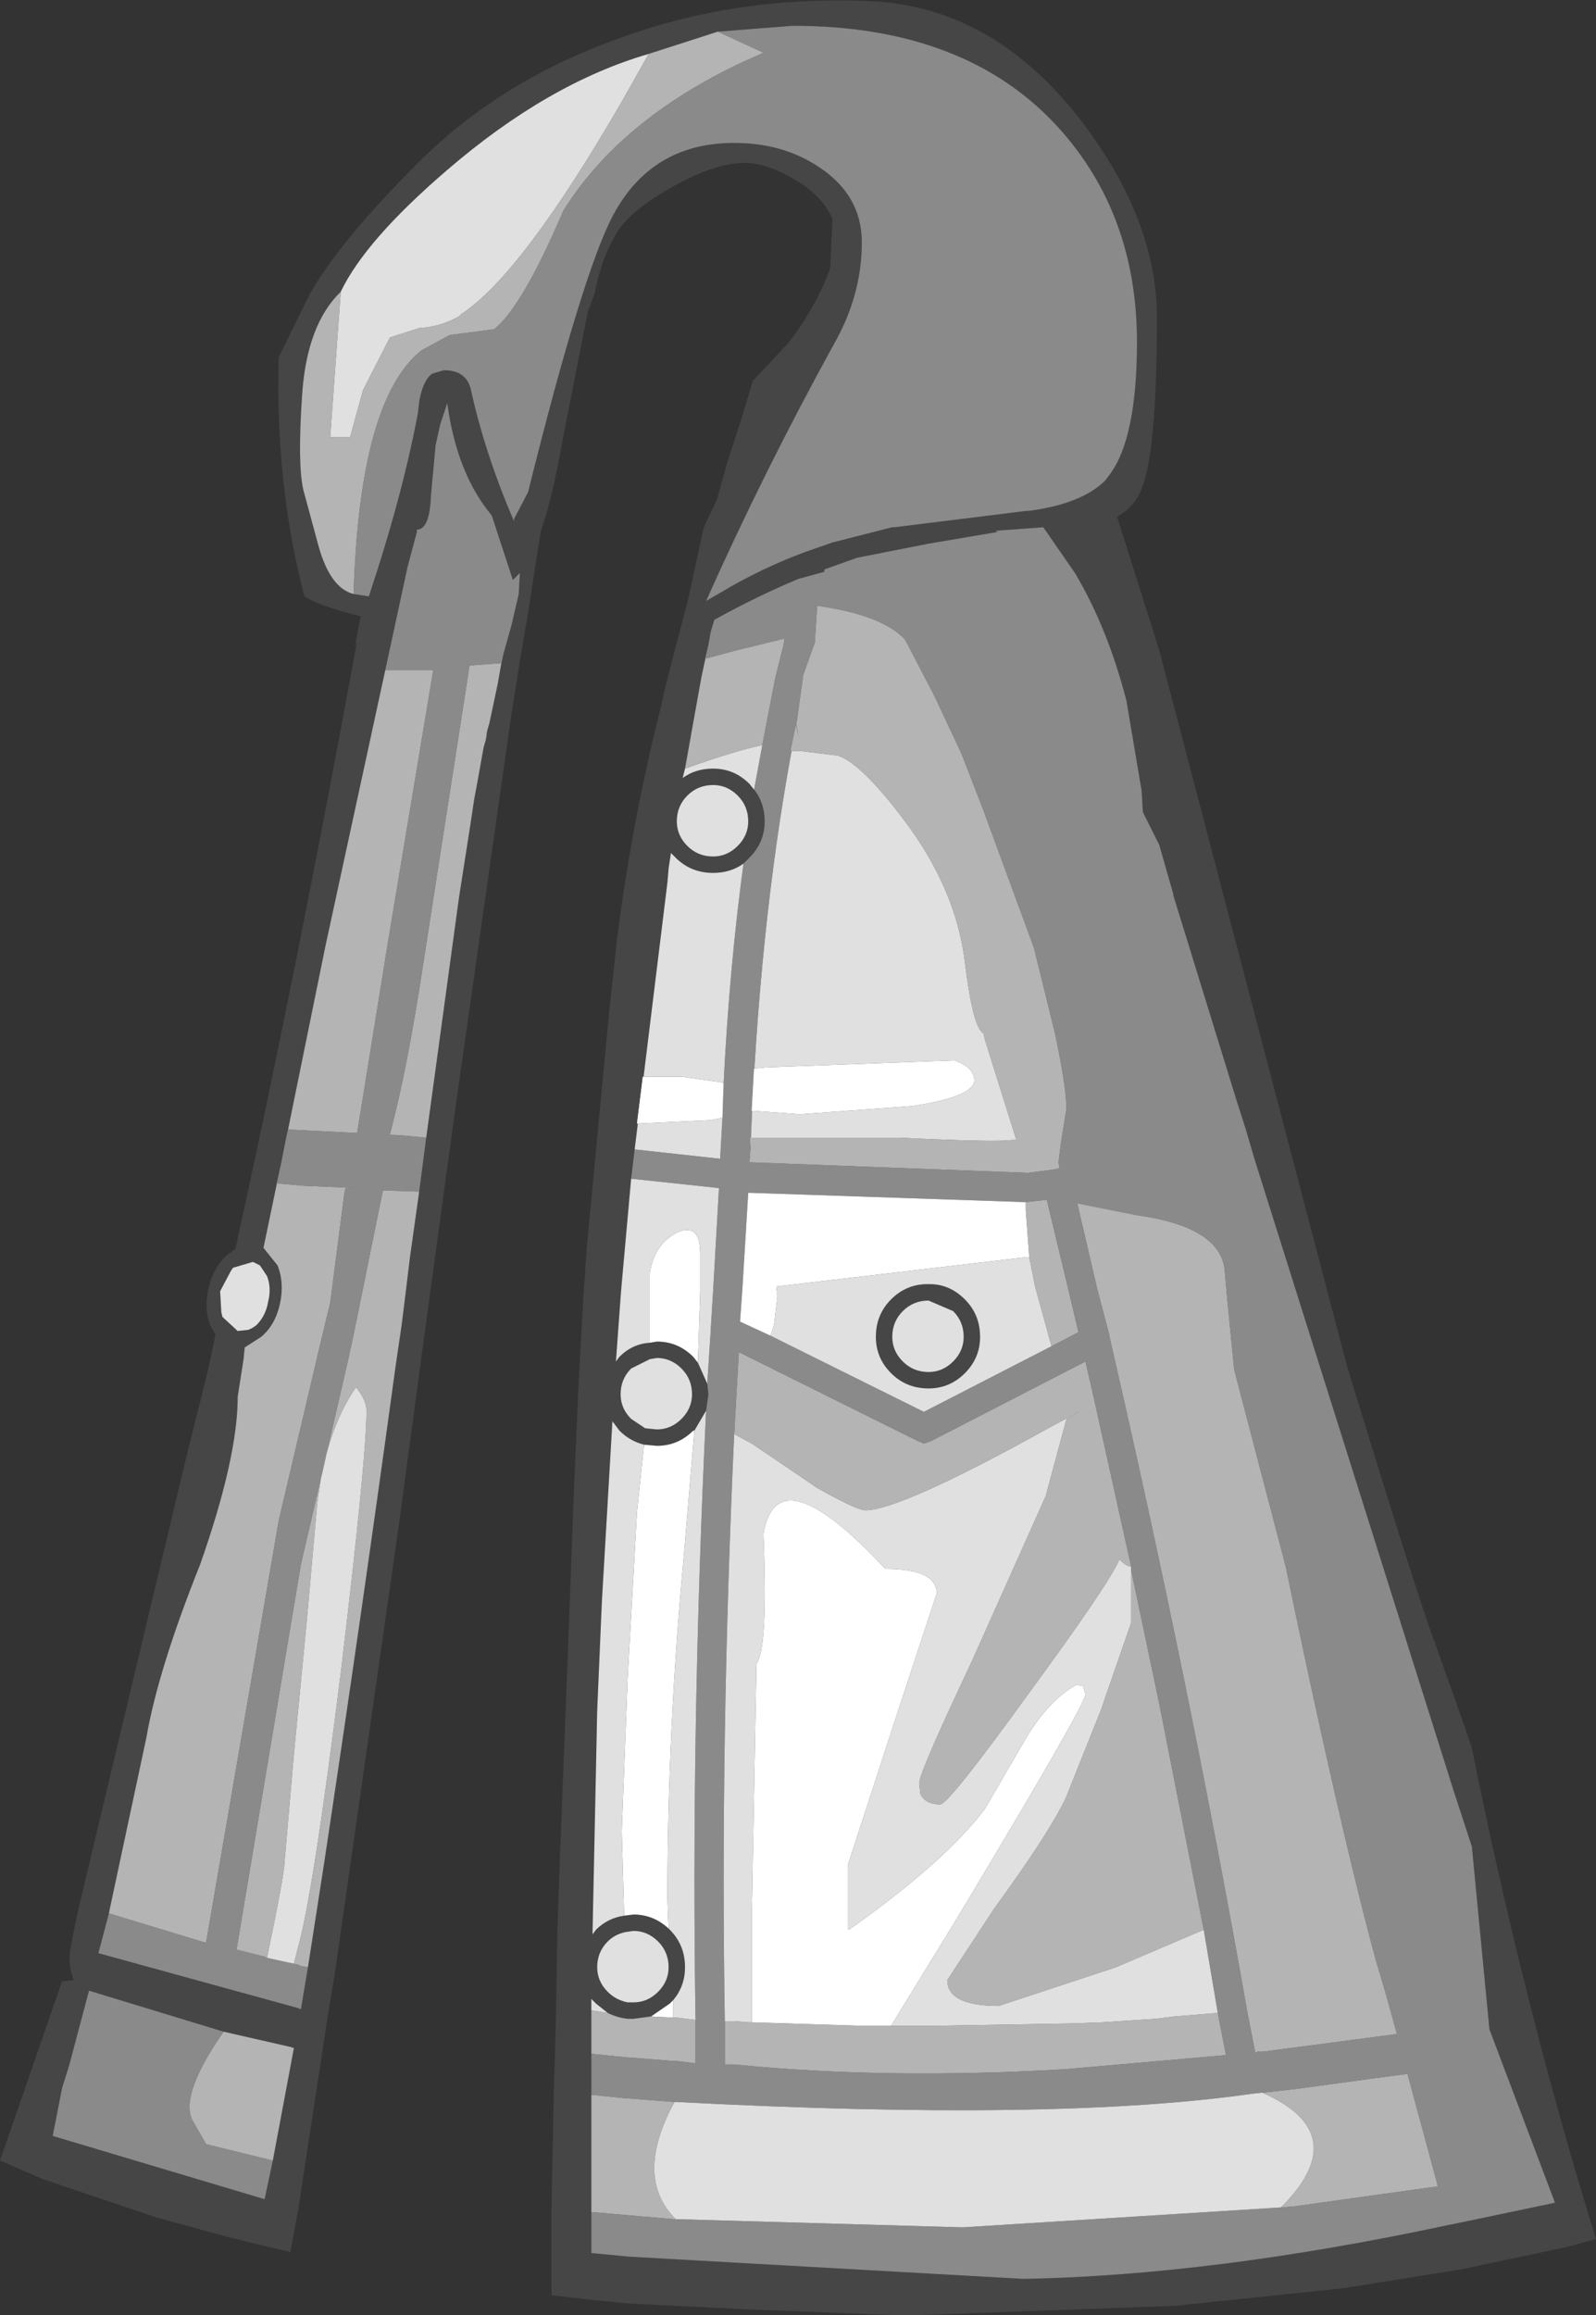 <?xml version="1.0" encoding="UTF-8" standalone="no"?>
<svg xmlns:ffdec="https://www.free-decompiler.com/flash" xmlns:xlink="http://www.w3.org/1999/xlink" ffdec:objectType="shape" height="98.8px" width="68.15px" xmlns="http://www.w3.org/2000/svg">
  <rect width="100%" height="100%" fill="#333333" stroke="none"/>
  <g transform="matrix(1.0, 0.0, 0.0, 1.0, 30.95, 141.5)">
    <path d="M-0.3 -140.15 L-3.25 -139.2 Q-7.55 -137.95 -11.85 -134.25 -15.35 -131.25 -16.4 -129.05 -17.85 -127.65 -18.05 -124.65 -18.25 -121.7 -18.0 -120.6 L-17.35 -118.2 Q-16.85 -116.4 -15.85 -116.15 L-15.2 -116.05 Q-13.75 -120.4 -13.1 -123.9 L-13.05 -124.35 Q-12.9 -125.25 -12.5 -125.55 L-12.0 -125.7 Q-11.05 -125.7 -10.85 -124.9 -10.25 -122.15 -9.0 -119.25 L-9.0 -119.35 -8.4 -120.5 Q-6.05 -129.95 -4.75 -132.35 -3.1 -135.4 0.4 -135.4 2.5 -135.4 4.05 -134.35 5.85 -133.15 5.85 -131.15 5.85 -128.9 4.65 -126.8 1.65 -121.35 -0.8 -115.85 L-0.2 -116.2 Q1.55 -117.25 3.45 -117.95 L4.6 -118.35 7.15 -119.0 7.25 -119.0 12.9 -119.7 13.0 -119.7 Q15.25 -120.0 16.25 -121.0 L16.4 -121.2 Q17.6 -122.75 17.6 -126.9 17.6 -132.35 14.25 -136.05 10.3 -140.4 2.9 -140.4 L-0.3 -140.15 M1.2 -125.25 L2.7 -126.85 Q3.9 -128.4 4.5 -130.05 L4.6 -132.15 Q4.2 -133.1 3.05 -133.8 1.8 -134.55 0.85 -134.55 -0.5 -134.55 -2.45 -133.4 -3.85 -132.6 -4.5 -131.75 -5.25 -130.6 -5.55 -129.0 L-5.85 -128.2 -6.95 -122.6 Q-7.35 -120.3 -7.85 -118.85 L-8.0 -117.95 -8.4 -115.35 -8.75 -113.3 -9.15 -110.75 -11.5 -94.25 -12.75 -85.1 -13.95 -76.2 -16.65 -57.3 -16.95 -55.5 -17.2 -53.85 -17.95 -48.95 -18.2 -47.3 -18.55 -45.4 -20.05 -45.75 -21.05 -46.0 -22.0 -46.25 -22.9 -46.5 -24.2 -46.85 -29.1 -48.5 -30.95 -49.3 -28.3 -56.95 -27.8 -57.0 Q-28.1 -57.75 -27.9 -58.55 L-27.75 -59.35 -27.55 -60.25 -23.0 -79.3 -22.05 -83.1 -21.75 -84.55 -21.95 -84.9 Q-22.25 -85.6 -22.05 -86.5 -21.85 -87.4 -21.25 -87.95 L-20.9 -88.2 Q-18.3 -99.95 -15.7 -114.15 L-15.8 -113.9 -15.55 -115.2 Q-17.35 -115.65 -17.95 -116.05 -19.2 -120.8 -19.05 -126.25 L-17.8 -128.8 Q-16.6 -131.05 -13.1 -134.55 -9.6 -138.05 -4.55 -139.85 0.45 -141.7 6.2 -141.45 11.95 -141.2 15.9 -135.4 18.45 -131.65 18.45 -127.95 18.45 -122.2 17.8 -120.65 17.5 -119.85 16.75 -119.45 L18.55 -113.75 25.95 -85.55 26.6 -83.1 Q29.6 -73.3 30.3 -71.45 L31.65 -67.65 31.9 -66.9 Q34.1 -55.95 37.2 -45.95 L35.9 -45.6 31.4 -44.65 27.65 -44.05 26.4 -43.85 19.2 -43.1 8.15 -42.7 7.35 -42.7 0.95 -42.95 -4.1 -43.2 -5.65 -43.35 -7.4 -43.55 -7.4 -45.55 -7.4 -46.7 -7.4 -47.3 -7.3 -52.3 -7.25 -53.95 -7.25 -54.0 -7.2 -55.85 -7.2 -56.0 -7.15 -59.1 -7.05 -62.0 -6.65 -72.3 -6.45 -77.75 -6.25 -82.3 -6.05 -86.0 -5.9 -88.2 -4.95 -98.2 -4.6 -101.45 Q-3.95 -106.55 -2.7 -111.45 L-2.55 -112.15 -1.55 -116.0 -0.9 -119.0 -0.35 -120.15 -0.25 -120.5 0.1 -121.75 0.7 -123.6 1.2 -125.25 M-5.7 -47.1 L-5.7 -46.95 -5.7 -45.35 -5.65 -45.35 -4.1 -45.2 12.75 -44.25 Q20.85 -44.4 30.9 -46.55 L31.4 -46.65 35.45 -47.5 32.65 -54.9 31.9 -62.7 31.1 -65.15 24.6 -85.75 22.6 -92.1 22.25 -93.3 21.85 -94.55 19.15 -103.3 19.15 -103.35 18.55 -105.45 17.85 -106.85 17.8 -107.75 17.15 -111.6 Q16.35 -114.7 14.95 -117.05 L13.6 -119.0 11.55 -118.85 11.65 -118.8 8.7 -118.3 5.65 -117.7 4.25 -117.2 4.25 -117.1 3.15 -116.8 Q1.35 -116.05 -0.45 -115.05 L-0.6 -114.55 -0.7 -114.0 -1.0 -112.6 -1.1 -112.05 -1.7 -108.7 -1.8 -108.3 Q-1.25 -108.7 -0.5 -108.7 0.4 -108.7 1.05 -108.05 L1.25 -107.8 Q1.7 -107.25 1.7 -106.45 1.7 -105.55 1.05 -104.9 L0.8 -104.65 Q0.25 -104.25 -0.5 -104.25 -1.45 -104.25 -2.1 -104.9 L-2.3 -105.1 -2.4 -104.45 -2.45 -103.85 -3.85 -92.45 -4.0 -91.2 -4.4 -86.75 -4.45 -86.15 -4.65 -83.4 -4.5 -83.6 Q-3.95 -84.15 -3.2 -84.2 L-2.9 -84.25 Q-2.0 -84.25 -1.35 -83.6 L-1.15 -83.35 -0.75 -82.45 -0.7 -82.0 -0.8 -81.3 -1.3 -80.45 -1.35 -80.45 Q-2.0 -79.8 -2.9 -79.8 L-3.45 -79.85 Q-4.05 -80.0 -4.5 -80.45 L-4.8 -80.85 -5.25 -73.15 -5.45 -68.5 -5.65 -58.95 -5.5 -59.15 Q-5.0 -59.65 -4.3 -59.75 L-3.9 -59.8 Q-3.05 -59.8 -2.4 -59.2 L-2.35 -59.15 Q-1.7 -58.5 -1.7 -57.55 -1.7 -56.75 -2.2 -56.15 L-2.35 -56.0 -3.15 -55.45 -3.9 -55.35 -4.15 -55.35 Q-4.6 -55.4 -5.0 -55.6 L-5.5 -56.0 -5.7 -56.2 -5.7 -55.7 -5.7 -55.5 -5.7 -54.2 -5.7 -53.85 -5.7 -52.1 -5.7 -50.5 -5.7 -47.1 M0.55 -105.4 Q1.0 -105.85 1.0 -106.45 1.0 -107.1 0.55 -107.55 0.1 -108.0 -0.5 -108.0 -1.15 -108.0 -1.6 -107.55 -2.05 -107.1 -2.05 -106.45 -2.05 -105.85 -1.6 -105.4 -1.15 -104.95 -0.5 -104.95 0.1 -104.95 0.55 -105.4 M8.7 -86.0 Q8.05 -86.0 7.6 -85.55 7.15 -85.1 7.15 -84.45 7.15 -83.85 7.6 -83.4 8.05 -82.95 8.7 -82.95 9.3 -82.95 9.75 -83.4 10.2 -83.85 10.2 -84.45 10.2 -85.1 9.75 -85.55 L8.7 -86.0 M6.45 -84.45 Q6.45 -85.4 7.1 -86.05 7.75 -86.7 8.65 -86.7 L8.75 -86.7 Q9.6 -86.7 10.25 -86.05 10.9 -85.4 10.9 -84.45 10.9 -83.55 10.25 -82.9 9.6 -82.25 8.7 -82.25 7.75 -82.25 7.1 -82.9 6.45 -83.55 6.45 -84.45 M-9.45 -113.6 L-9.1 -114.85 -8.8 -116.15 -8.75 -117.05 -9.05 -116.75 -9.95 -119.5 Q-11.45 -121.3 -11.85 -124.3 L-12.15 -123.4 -12.35 -122.5 -12.55 -120.35 Q-12.6 -118.9 -13.15 -118.9 L-13.15 -118.8 -13.55 -117.3 -14.5 -112.9 -17.05 -101.15 -18.65 -93.3 -18.7 -93.1 -18.95 -91.85 -19.7 -88.25 -19.1 -87.5 Q-18.8 -86.75 -19.0 -85.85 -19.2 -84.95 -19.8 -84.45 L-20.5 -84.0 -20.55 -83.5 -20.8 -81.9 Q-20.8 -79.3 -22.4 -74.75 -24.2 -70.25 -24.7 -67.35 L-26.25 -60.1 -26.3 -59.85 -26.75 -58.15 -18.2 -55.8 -18.1 -55.75 -17.8 -57.55 -17.1 -62.05 Q-15.5 -72.65 -14.05 -83.25 L-13.8 -84.95 -13.65 -86.15 -13.45 -87.8 -13.05 -90.65 -12.75 -92.95 -11.35 -103.2 -10.85 -106.4 -10.7 -107.4 -10.55 -108.2 -10.3 -109.6 -10.2 -109.95 -10.15 -110.3 -10.05 -110.65 -9.7 -112.3 -9.55 -113.15 -9.45 -113.6 M-19.55 -87.05 L-19.85 -87.5 -20.15 -87.65 -21.0 -87.4 -21.1 -87.25 -21.55 -86.4 -21.5 -85.5 -21.45 -85.3 -20.8 -84.7 -20.35 -84.75 Q-20.2 -84.8 -20.0 -84.95 -19.6 -85.35 -19.5 -85.95 -19.35 -86.55 -19.55 -87.05 M-4.0 -83.1 Q-4.45 -82.65 -4.45 -82.0 -4.45 -81.4 -4.0 -80.95 L-3.4 -80.55 -2.9 -80.5 Q-2.3 -80.5 -1.85 -80.95 -1.4 -81.4 -1.4 -82.0 -1.4 -82.65 -1.85 -83.1 -2.3 -83.55 -2.9 -83.55 L-3.2 -83.5 -4.0 -83.1 M-21.4 -54.8 L-27.15 -56.55 -28.0 -53.35 -28.3 -52.4 -28.7 -50.35 -19.65 -47.65 -19.3 -49.3 -18.4 -54.1 -18.55 -54.15 -21.4 -54.8 M-3.9 -59.1 L-4.25 -59.05 Q-4.7 -58.95 -5.0 -58.65 -5.45 -58.2 -5.45 -57.55 -5.45 -56.95 -5.0 -56.5 -4.65 -56.15 -4.15 -56.05 L-3.9 -56.05 Q-3.3 -56.05 -2.85 -56.5 -2.4 -56.95 -2.4 -57.55 -2.4 -58.2 -2.85 -58.65 -3.3 -59.1 -3.9 -59.1" fill="#464646" fill-rule="evenodd" stroke="none"/>
    <path d="M-15.85 -116.15 Q-15.6 -124.45 -12.95 -126.55 L-11.75 -127.2 -9.85 -127.45 Q-8.65 -128.4 -6.9 -132.5 -4.5 -136.35 0.65 -138.8 L1.65 -139.25 -0.3 -140.15 2.9 -140.4 Q10.3 -140.4 14.25 -136.05 17.6 -132.35 17.6 -126.9 17.6 -122.75 16.4 -121.2 L16.25 -121.0 Q15.25 -120.0 13.0 -119.7 L12.9 -119.7 7.25 -119.0 7.15 -119.0 4.6 -118.35 3.45 -117.95 Q1.55 -117.25 -0.2 -116.2 L-0.8 -115.85 Q1.65 -121.35 4.65 -126.8 5.85 -128.9 5.85 -131.15 5.85 -133.15 4.05 -134.35 2.5 -135.4 0.4 -135.4 -3.1 -135.4 -4.75 -132.35 -6.05 -129.95 -8.4 -120.5 L-9.0 -119.35 -9.0 -119.25 Q-10.25 -122.15 -10.85 -124.9 -11.05 -125.7 -12.0 -125.7 L-12.5 -125.55 Q-12.9 -125.25 -13.05 -124.35 L-13.1 -123.9 Q-13.75 -120.4 -15.2 -116.05 L-15.85 -116.15 M-0.7 -114.0 L-0.6 -114.55 -0.45 -115.05 Q1.35 -116.05 3.15 -116.8 L4.25 -117.1 4.25 -117.2 5.65 -117.7 8.7 -118.3 11.65 -118.8 11.55 -118.85 13.6 -119.0 14.95 -117.05 Q16.35 -114.7 17.15 -111.6 L17.8 -107.75 17.85 -106.85 18.55 -105.45 19.15 -103.35 19.15 -103.3 21.85 -94.55 22.25 -93.3 22.6 -92.1 24.6 -85.75 31.1 -65.15 31.9 -62.7 32.65 -54.9 35.45 -47.5 31.4 -46.65 30.9 -46.55 Q20.85 -44.4 12.75 -44.25 L-4.1 -45.2 -5.65 -45.35 -5.7 -45.35 -5.7 -46.95 -5.7 -47.1 -5.65 -47.1 -2.2 -46.8 -2.1 -46.8 10.15 -46.45 23.75 -47.3 24.35 -47.35 30.45 -48.2 29.15 -53.0 27.65 -52.8 24.35 -52.35 23.0 -52.2 22.95 -52.2 22.5 -52.15 Q14.15 -50.95 -2.05 -51.8 L-2.15 -51.8 -4.1 -51.95 -4.15 -51.95 -5.65 -52.1 -5.7 -52.1 -5.7 -53.85 -5.65 -53.85 -4.15 -53.7 -4.1 -53.7 -2.2 -53.55 -2.05 -53.55 -1.25 -53.45 -1.25 -55.3 Q-1.45 -67.65 -0.8 -81.3 L-0.7 -82.0 -0.75 -82.45 -0.6 -84.75 -0.6 -84.8 -0.5 -86.4 -0.25 -90.8 -4.0 -91.2 -3.85 -92.45 -0.2 -92.05 -0.1 -93.8 -0.05 -95.3 Q0.2 -100.25 0.8 -104.65 L1.05 -104.9 Q1.7 -105.55 1.7 -106.45 1.7 -107.25 1.25 -107.8 L1.6 -109.7 2.15 -112.55 2.5 -113.95 2.55 -114.25 0.5 -113.75 -0.8 -113.4 -0.7 -114.0 M1.1 -92.55 L1.05 -91.9 12.95 -91.45 14.1 -91.6 14.3 -91.65 14.25 -91.9 14.35 -92.7 14.55 -93.95 Q14.7 -94.55 14.1 -97.4 L13.2 -101.05 11.05 -106.9 10.1 -109.35 8.95 -111.8 7.7 -114.2 Q6.75 -115.25 3.95 -115.65 L3.95 -115.7 3.85 -114.2 3.85 -114.1 3.35 -112.7 3.05 -110.55 3.15 -110.0 3.05 -110.65 2.8 -109.45 2.85 -109.45 Q1.45 -101.85 1.1 -92.55 M21.75 -83.05 L21.45 -86.1 21.35 -87.25 Q21.2 -89.15 17.55 -89.65 L15.05 -90.15 15.9 -86.5 16.4 -84.6 16.45 -84.35 Q19.85 -69.6 22.3 -55.7 L22.65 -53.9 22.75 -53.95 23.0 -53.95 28.7 -54.7 28.2 -56.5 27.8 -57.85 Q26.25 -63.55 23.95 -74.65 L21.75 -83.05 M1.95 -84.5 L8.5 -81.25 13.95 -84.05 15.1 -84.65 14.65 -86.55 13.75 -90.3 12.85 -90.2 1.0 -90.6 0.75 -86.5 0.65 -85.1 1.95 -84.5 M0.4 -80.3 Q-0.2 -67.15 0.0 -55.25 L0.0 -53.4 0.3 -53.4 0.4 -53.4 Q6.95 -52.75 14.55 -53.2 L21.4 -53.8 21.05 -55.6 20.45 -59.15 18.55 -68.8 17.35 -74.5 17.35 -74.65 15.8 -81.65 15.4 -83.4 8.8 -80.0 8.5 -79.9 8.25 -80.0 0.6 -83.8 0.4 -80.3 M-9.45 -113.6 L-9.55 -113.2 -10.9 -113.1 -12.85 -100.55 Q-13.55 -95.9 -14.3 -93.1 L-14.95 -93.1 -13.8 -93.05 -12.75 -92.95 -13.05 -90.65 -14.6 -90.7 -15.85 -84.55 -16.1 -83.4 -17.0 -79.5 -17.2 -78.6 -17.25 -78.4 -18.1 -74.75 -20.85 -58.3 -20.65 -58.25 -19.65 -58.0 -19.55 -57.95 -18.4 -57.7 -18.2 -57.65 -18.1 -57.6 -17.8 -57.55 -18.1 -55.75 -18.2 -55.8 -26.75 -58.15 -26.3 -59.85 -22.35 -58.65 -22.15 -58.6 -19.05 -76.6 -17.25 -84.25 -16.85 -85.9 -16.25 -90.55 -16.2 -90.8 -15.7 -90.8 -18.0 -90.9 -19.1 -91.0 -18.95 -91.85 -18.7 -93.1 -18.65 -93.3 -15.7 -93.15 -14.35 -101.5 -12.45 -112.9 -14.5 -112.9 -13.55 -117.3 -13.15 -118.8 -13.15 -118.9 Q-12.6 -118.9 -12.55 -120.35 L-12.35 -122.5 -12.15 -123.4 -11.85 -124.3 Q-11.45 -121.3 -9.95 -119.5 L-9.05 -116.75 -8.75 -117.05 -8.8 -116.15 -9.1 -114.85 -9.45 -113.6 M-19.3 -49.3 L-19.65 -47.65 -28.7 -50.35 -28.3 -52.4 -28.0 -53.35 -27.15 -56.55 -21.4 -54.8 Q-23.25 -52.15 -22.75 -51.05 L-22.15 -50.0 -19.3 -49.3" fill="#8a8a8a" fill-rule="evenodd" stroke="none"/>
    <path d="M-0.3 -140.15 L1.65 -139.25 0.65 -138.8 Q-4.5 -136.35 -6.9 -132.5 -8.65 -128.4 -9.85 -127.45 L-11.75 -127.2 -12.95 -126.55 Q-15.6 -124.45 -15.85 -116.15 -16.85 -116.4 -17.35 -118.2 L-18.0 -120.6 Q-18.25 -121.7 -18.05 -124.65 -17.85 -127.65 -16.4 -129.05 L-16.85 -122.85 -16.0 -122.85 -15.45 -124.85 -14.3 -127.1 -13.05 -127.5 Q-12.15 -127.55 -11.35 -128.0 L-11.25 -128.1 Q-8.65 -129.8 -4.35 -137.25 L-3.25 -139.2 -0.3 -140.15 M-5.7 -47.1 L-5.7 -50.5 -5.7 -52.1 -5.65 -52.1 -4.15 -51.95 -4.1 -51.95 -2.15 -51.8 Q-3.9 -48.6 -2.1 -46.8 L-2.2 -46.8 -5.65 -47.1 -5.7 -47.1 M-5.7 -53.85 L-5.7 -54.2 -5.7 -55.5 -5.7 -55.7 -5.65 -55.7 -5.0 -55.6 Q-4.6 -55.4 -4.15 -55.35 L-3.9 -55.35 -3.15 -55.45 -2.2 -55.4 -2.05 -55.4 -1.25 -55.3 -1.25 -53.45 -2.05 -53.55 -2.2 -53.55 -4.1 -53.7 -4.15 -53.7 -5.65 -53.85 -5.7 -53.85 M-1.7 -108.7 L-1.1 -112.05 -1.0 -112.6 -0.7 -114.0 -0.8 -113.4 0.5 -113.75 2.55 -114.25 2.5 -113.95 2.15 -112.55 1.6 -109.7 Q0.55 -109.5 -1.7 -108.7 M2.85 -109.45 L2.8 -109.45 3.05 -110.65 3.15 -110.0 3.05 -110.55 3.35 -112.7 3.85 -114.1 3.85 -114.2 3.95 -115.7 3.95 -115.65 Q6.75 -115.25 7.7 -114.2 L8.95 -111.8 10.1 -109.35 11.05 -106.9 13.2 -101.05 14.1 -97.4 Q14.7 -94.55 14.55 -93.95 L14.35 -92.7 14.25 -91.9 14.3 -91.65 14.1 -91.6 12.95 -91.45 1.05 -91.9 1.1 -92.55 1.1 -92.95 7.4 -92.95 Q11.6 -92.75 12.25 -92.85 L12.45 -92.85 11.1 -97.15 11.05 -97.4 Q10.6 -97.6 10.25 -100.45 9.9 -103.35 7.95 -106.1 5.95 -108.85 4.85 -109.25 L3.25 -109.45 2.85 -109.45 M21.75 -83.05 L23.95 -74.65 Q26.25 -63.55 27.8 -57.85 L28.2 -56.5 28.7 -54.7 23.0 -53.95 22.75 -53.95 22.65 -53.9 22.3 -55.7 Q19.85 -69.6 16.45 -84.35 L16.4 -84.6 15.9 -86.5 15.05 -90.15 17.55 -89.65 Q21.2 -89.15 21.35 -87.25 L21.45 -86.1 21.75 -83.05 M13.95 -84.05 L13.25 -86.6 13.0 -87.85 12.85 -89.85 12.85 -90.2 13.75 -90.3 14.65 -86.55 15.1 -84.65 13.95 -84.05 M17.35 -74.65 Q17.15 -74.65 16.85 -74.95 16.4 -73.9 12.95 -69.2 9.55 -64.5 9.2 -64.5 8.55 -64.5 8.35 -64.95 L8.3 -65.4 Q8.3 -65.85 10.5 -70.5 L13.7 -77.65 14.55 -80.8 14.6 -80.95 15.2 -81.3 13.9 -80.6 Q7.5 -77.05 6.0 -77.05 5.65 -77.05 3.95 -78.0 L1.15 -79.9 0.4 -80.3 0.6 -83.8 8.25 -80.0 8.5 -79.9 8.8 -80.0 15.4 -83.4 15.8 -81.65 17.35 -74.65 M0.0 -55.25 L0.3 -55.25 0.4 -55.25 1.0 -55.2 1.15 -55.2 5.9 -55.05 7.1 -55.05 7.35 -55.05 8.15 -55.05 8.85 -55.05 14.75 -55.15 16.15 -55.2 17.65 -55.3 18.4 -55.35 19.2 -55.45 21.05 -55.6 21.4 -53.8 14.55 -53.2 Q6.95 -52.75 0.4 -53.4 L0.3 -53.4 0.0 -53.4 0.0 -55.25 M20.45 -59.15 L16.7 -57.55 11.7 -55.9 Q9.5 -55.9 9.5 -57.0 L11.5 -60.05 Q13.8 -63.2 14.55 -64.75 L16.05 -68.5 17.35 -72.25 17.35 -74.5 18.55 -68.8 20.45 -59.15 M23.75 -47.3 Q26.9 -50.45 22.95 -52.2 L23.0 -52.2 24.35 -52.35 27.65 -52.8 29.15 -53.0 30.45 -48.2 24.35 -47.35 23.75 -47.3 M-12.75 -92.95 L-13.8 -93.05 -14.95 -93.1 -14.3 -93.1 Q-13.55 -95.9 -12.85 -100.55 L-10.9 -113.1 -9.55 -113.2 -9.45 -113.6 -9.55 -113.15 -9.7 -112.3 -10.05 -110.65 -10.15 -110.3 -10.2 -109.95 -10.3 -109.6 -10.55 -108.2 -10.7 -107.4 -10.85 -106.4 -11.35 -103.2 -12.75 -92.95 M-14.5 -112.9 L-12.45 -112.9 -14.35 -101.5 -15.7 -93.15 -18.65 -93.3 -17.05 -101.15 -14.5 -112.9 M-18.95 -91.85 L-19.1 -91.0 -18.0 -90.9 -15.7 -90.8 -16.2 -90.8 -16.25 -90.55 -16.85 -85.9 -17.25 -84.25 -19.05 -76.6 -22.15 -58.6 -22.35 -58.65 -26.3 -59.85 -26.25 -60.1 -24.7 -67.35 Q-24.2 -70.25 -22.4 -74.75 -20.8 -79.3 -20.8 -81.9 L-20.55 -83.5 -20.5 -84.0 -19.8 -84.45 Q-19.2 -84.95 -19.0 -85.85 -18.8 -86.75 -19.1 -87.5 L-19.7 -88.25 -18.95 -91.85 M-17.8 -57.55 L-18.1 -57.6 -18.2 -57.65 -18.4 -57.7 -18.25 -58.3 Q-17.6 -60.5 -16.4 -70.1 -15.3 -79.25 -15.3 -81.3 -15.3 -81.75 -15.75 -82.3 -16.55 -81.15 -17.0 -79.5 L-16.1 -83.4 -15.85 -84.55 -14.6 -90.7 -13.05 -90.65 -13.45 -87.8 -13.65 -86.15 -13.8 -84.95 -14.05 -83.25 Q-15.5 -72.65 -17.1 -62.05 L-17.8 -57.55 M-19.55 -57.95 L-19.65 -58.0 -20.65 -58.25 -20.85 -58.3 -18.1 -74.75 -17.25 -78.4 -17.4 -77.4 -17.85 -72.35 -18.4 -66.65 -18.8 -62.05 Q-18.8 -61.55 -19.55 -57.95 M-19.3 -49.3 L-22.15 -50.0 -22.75 -51.05 Q-23.25 -52.15 -21.4 -54.8 L-18.55 -54.15 -18.4 -54.1 -19.3 -49.3" fill="#b4b4b4" fill-rule="evenodd" stroke="none"/>
    <path d="M-3.25 -139.2 L-4.35 -137.25 Q-8.65 -129.8 -11.25 -128.1 L-11.35 -128.0 Q-12.15 -127.55 -13.05 -127.5 L-14.3 -127.1 -15.45 -124.85 -16.0 -122.85 -16.85 -122.85 -16.4 -129.05 Q-15.35 -131.25 -11.85 -134.25 -7.55 -137.95 -3.25 -139.2 M-5.7 -55.7 L-5.7 -56.2 -5.5 -56.0 -5.0 -55.6 -5.65 -55.7 -5.7 -55.7 M-2.2 -56.15 Q-1.7 -56.75 -1.7 -57.55 -1.7 -58.5 -2.35 -59.15 L-2.4 -59.2 -2.45 -60.45 Q-2.45 -67.65 -1.75 -75.1 L-1.3 -80.45 -0.8 -81.3 Q-1.45 -67.65 -1.25 -55.3 L-2.05 -55.4 -2.2 -55.4 -2.2 -56.15 M-4.3 -59.75 Q-5.0 -59.65 -5.5 -59.15 L-5.65 -58.95 -5.45 -68.5 -5.25 -73.15 -4.8 -80.85 -4.5 -80.45 Q-4.05 -80.0 -3.45 -79.85 L-3.75 -77.0 -4.15 -69.9 -4.4 -63.35 -4.3 -59.75 M-0.75 -82.45 L-1.15 -83.35 -1.05 -86.4 -1.05 -88.0 Q-1.05 -89.35 -2.05 -88.9 -3.0 -88.4 -3.2 -87.2 L-3.2 -84.2 Q-3.95 -84.15 -4.5 -83.6 L-4.65 -83.4 -4.45 -86.15 -4.4 -86.75 -4.0 -91.2 -0.25 -90.8 -0.5 -86.4 -0.6 -84.8 -0.6 -84.75 -0.75 -82.45 M-3.85 -92.45 L-2.45 -103.85 -2.4 -104.45 -2.3 -105.1 -2.1 -104.9 Q-1.45 -104.25 -0.5 -104.25 0.25 -104.25 0.8 -104.65 0.2 -100.25 -0.05 -95.3 L-1.8 -95.55 -3.5 -95.55 -3.75 -93.55 -0.6 -93.7 -0.1 -93.8 -0.2 -92.05 -3.85 -92.45 M1.25 -107.8 L1.05 -108.05 Q0.4 -108.7 -0.5 -108.7 -1.25 -108.7 -1.8 -108.3 L-1.7 -108.7 Q0.55 -109.5 1.6 -109.7 L1.25 -107.8 M1.1 -92.55 Q1.45 -101.85 2.85 -109.45 L3.25 -109.45 4.85 -109.25 Q5.95 -108.85 7.95 -106.1 9.9 -103.35 10.25 -100.45 10.6 -97.6 11.05 -97.4 L11.1 -97.15 12.45 -92.85 12.25 -92.85 Q11.6 -92.75 7.4 -92.95 L1.1 -92.95 1.1 -92.55 M0.55 -105.4 Q0.1 -104.95 -0.5 -104.95 -1.15 -104.95 -1.6 -105.4 -2.05 -105.85 -2.05 -106.45 -2.05 -107.1 -1.6 -107.55 -1.15 -108.0 -0.5 -108.0 0.1 -108.0 0.55 -107.55 1.0 -107.1 1.0 -106.45 1.0 -105.85 0.55 -105.4 M1.95 -84.5 L2.1 -84.95 2.25 -86.2 2.2 -86.55 2.2 -86.6 12.85 -87.85 13.0 -87.85 13.25 -86.6 13.95 -84.05 8.5 -81.25 1.95 -84.5 M1.75 -95.95 L1.25 -95.9 1.15 -94.1 3.2 -93.95 8.0 -94.3 Q10.65 -94.7 10.65 -95.4 10.65 -95.95 9.8 -96.25 L1.75 -95.95 M6.45 -84.45 Q6.45 -83.55 7.1 -82.9 7.75 -82.25 8.7 -82.25 9.6 -82.25 10.25 -82.9 10.9 -83.55 10.9 -84.45 10.9 -85.4 10.25 -86.05 9.6 -86.7 8.75 -86.7 L8.65 -86.7 Q7.75 -86.7 7.1 -86.05 6.45 -85.4 6.45 -84.45 M8.7 -86.0 L9.75 -85.55 Q10.2 -85.1 10.2 -84.45 10.2 -83.85 9.75 -83.4 9.3 -82.95 8.7 -82.95 8.05 -82.95 7.6 -83.4 7.15 -83.85 7.15 -84.45 7.15 -85.1 7.6 -85.55 8.05 -86.0 8.7 -86.0 M0.4 -80.3 L1.15 -79.9 3.95 -78.0 Q5.65 -77.05 6.0 -77.05 7.5 -77.05 13.9 -80.6 L15.2 -81.3 14.6 -80.95 14.55 -80.8 13.7 -77.65 10.5 -70.5 Q8.3 -65.85 8.3 -65.4 L8.35 -64.95 Q8.55 -64.5 9.2 -64.5 9.55 -64.5 12.95 -69.2 16.4 -73.9 16.85 -74.95 17.15 -74.65 17.35 -74.65 L17.35 -74.5 17.35 -72.25 16.05 -68.5 14.55 -64.75 Q13.8 -63.2 11.5 -60.05 L9.5 -57.0 Q9.5 -55.9 11.7 -55.9 L16.7 -57.55 20.45 -59.15 21.05 -55.6 19.2 -55.45 18.4 -55.35 17.65 -55.3 16.15 -55.2 14.75 -55.15 8.85 -55.05 8.15 -55.05 7.35 -55.05 7.1 -55.05 9.8 -59.45 Q15.4 -68.75 15.4 -69.2 L15.3 -69.55 15.0 -69.6 Q13.75 -68.9 12.7 -67.05 L11.1 -64.3 Q9.4 -62.05 5.3 -59.15 L5.25 -59.2 5.25 -61.9 7.4 -68.5 9.05 -73.5 Q9.05 -74.55 6.85 -74.55 2.25 -79.5 1.65 -76.05 1.85 -71.15 1.35 -70.5 L1.15 -59.75 1.15 -55.2 1.0 -55.2 0.4 -55.25 0.3 -55.25 0.0 -55.25 Q-0.2 -67.15 0.4 -80.3 M-2.15 -51.8 L-2.05 -51.8 Q14.15 -50.95 22.5 -52.15 L22.95 -52.2 Q26.9 -50.45 23.75 -47.3 L10.15 -46.45 -2.1 -46.8 Q-3.9 -48.6 -2.15 -51.8 M-18.4 -57.7 L-19.55 -57.95 Q-18.8 -61.55 -18.8 -62.05 L-18.4 -66.65 -17.85 -72.35 -17.4 -77.4 -17.25 -78.4 -17.2 -78.6 -17.0 -79.5 Q-16.55 -81.15 -15.75 -82.3 -15.3 -81.75 -15.3 -81.3 -15.3 -79.25 -16.4 -70.1 -17.6 -60.5 -18.25 -58.3 L-18.4 -57.7 M-19.55 -87.05 Q-19.35 -86.55 -19.5 -85.95 -19.6 -85.35 -20.0 -84.95 -20.2 -84.8 -20.35 -84.75 L-20.8 -84.7 -21.45 -85.3 -21.5 -85.5 -21.55 -86.4 -21.1 -87.25 -21.0 -87.4 -20.15 -87.65 -19.85 -87.5 -19.55 -87.05 M-4.0 -83.1 L-3.2 -83.5 -2.9 -83.55 Q-2.3 -83.55 -1.85 -83.1 -1.4 -82.65 -1.4 -82.0 -1.4 -81.4 -1.85 -80.95 -2.3 -80.5 -2.9 -80.5 L-3.4 -80.55 -4.0 -80.95 Q-4.45 -81.4 -4.45 -82.0 -4.45 -82.65 -4.0 -83.1 M-3.9 -59.1 Q-3.3 -59.1 -2.85 -58.65 -2.4 -58.2 -2.4 -57.55 -2.4 -56.95 -2.85 -56.5 -3.3 -56.05 -3.9 -56.05 L-4.15 -56.05 Q-4.65 -56.15 -5.0 -56.5 -5.45 -56.95 -5.45 -57.55 -5.45 -58.2 -5.0 -58.65 -4.7 -58.95 -4.25 -59.05 L-3.9 -59.1" fill="#e0e0e0" fill-rule="evenodd" stroke="none"/>
    <path d="M-3.15 -55.45 L-2.35 -56.0 -2.2 -56.15 -2.2 -55.4 -3.15 -55.45 M-2.4 -59.2 Q-3.05 -59.8 -3.9 -59.8 L-4.3 -59.75 -4.4 -63.35 -4.15 -69.9 -3.75 -77.0 -3.45 -79.85 -2.9 -79.8 Q-2.0 -79.8 -1.35 -80.45 L-1.3 -80.45 -1.75 -75.1 Q-2.45 -67.65 -2.45 -60.45 L-2.4 -59.2 M-1.15 -83.35 L-1.35 -83.6 Q-2.0 -84.25 -2.9 -84.25 L-3.2 -84.2 -3.2 -87.2 Q-3.0 -88.4 -2.05 -88.9 -1.05 -89.35 -1.05 -88.0 L-1.05 -86.4 -1.15 -83.35 M13.0 -87.85 L12.85 -87.85 2.2 -86.6 2.2 -86.55 2.25 -86.2 2.1 -84.95 1.95 -84.5 0.65 -85.1 0.75 -86.5 1.0 -90.6 12.85 -90.2 12.85 -89.85 13.0 -87.85 M1.75 -95.95 L9.8 -96.25 Q10.65 -95.95 10.65 -95.4 10.65 -94.7 8.0 -94.3 L3.2 -93.95 1.15 -94.1 1.25 -95.9 1.75 -95.95 M1.15 -55.2 L1.15 -59.75 1.35 -70.5 Q1.85 -71.15 1.65 -76.05 2.25 -79.5 6.85 -74.55 9.05 -74.55 9.05 -73.5 L7.4 -68.5 5.25 -61.9 5.25 -59.2 5.3 -59.15 Q9.4 -62.05 11.1 -64.3 L12.7 -67.05 Q13.75 -68.9 15.0 -69.6 L15.3 -69.55 15.4 -69.2 Q15.4 -68.75 9.8 -59.45 L7.1 -55.05 5.9 -55.05 1.15 -55.2 M-0.1 -93.8 L-0.6 -93.7 -3.75 -93.55 -3.5 -95.55 -1.8 -95.55 -0.05 -95.3 -0.1 -93.8" fill="#ffffff" fill-rule="evenodd" stroke="none"/>
  </g>
</svg>
